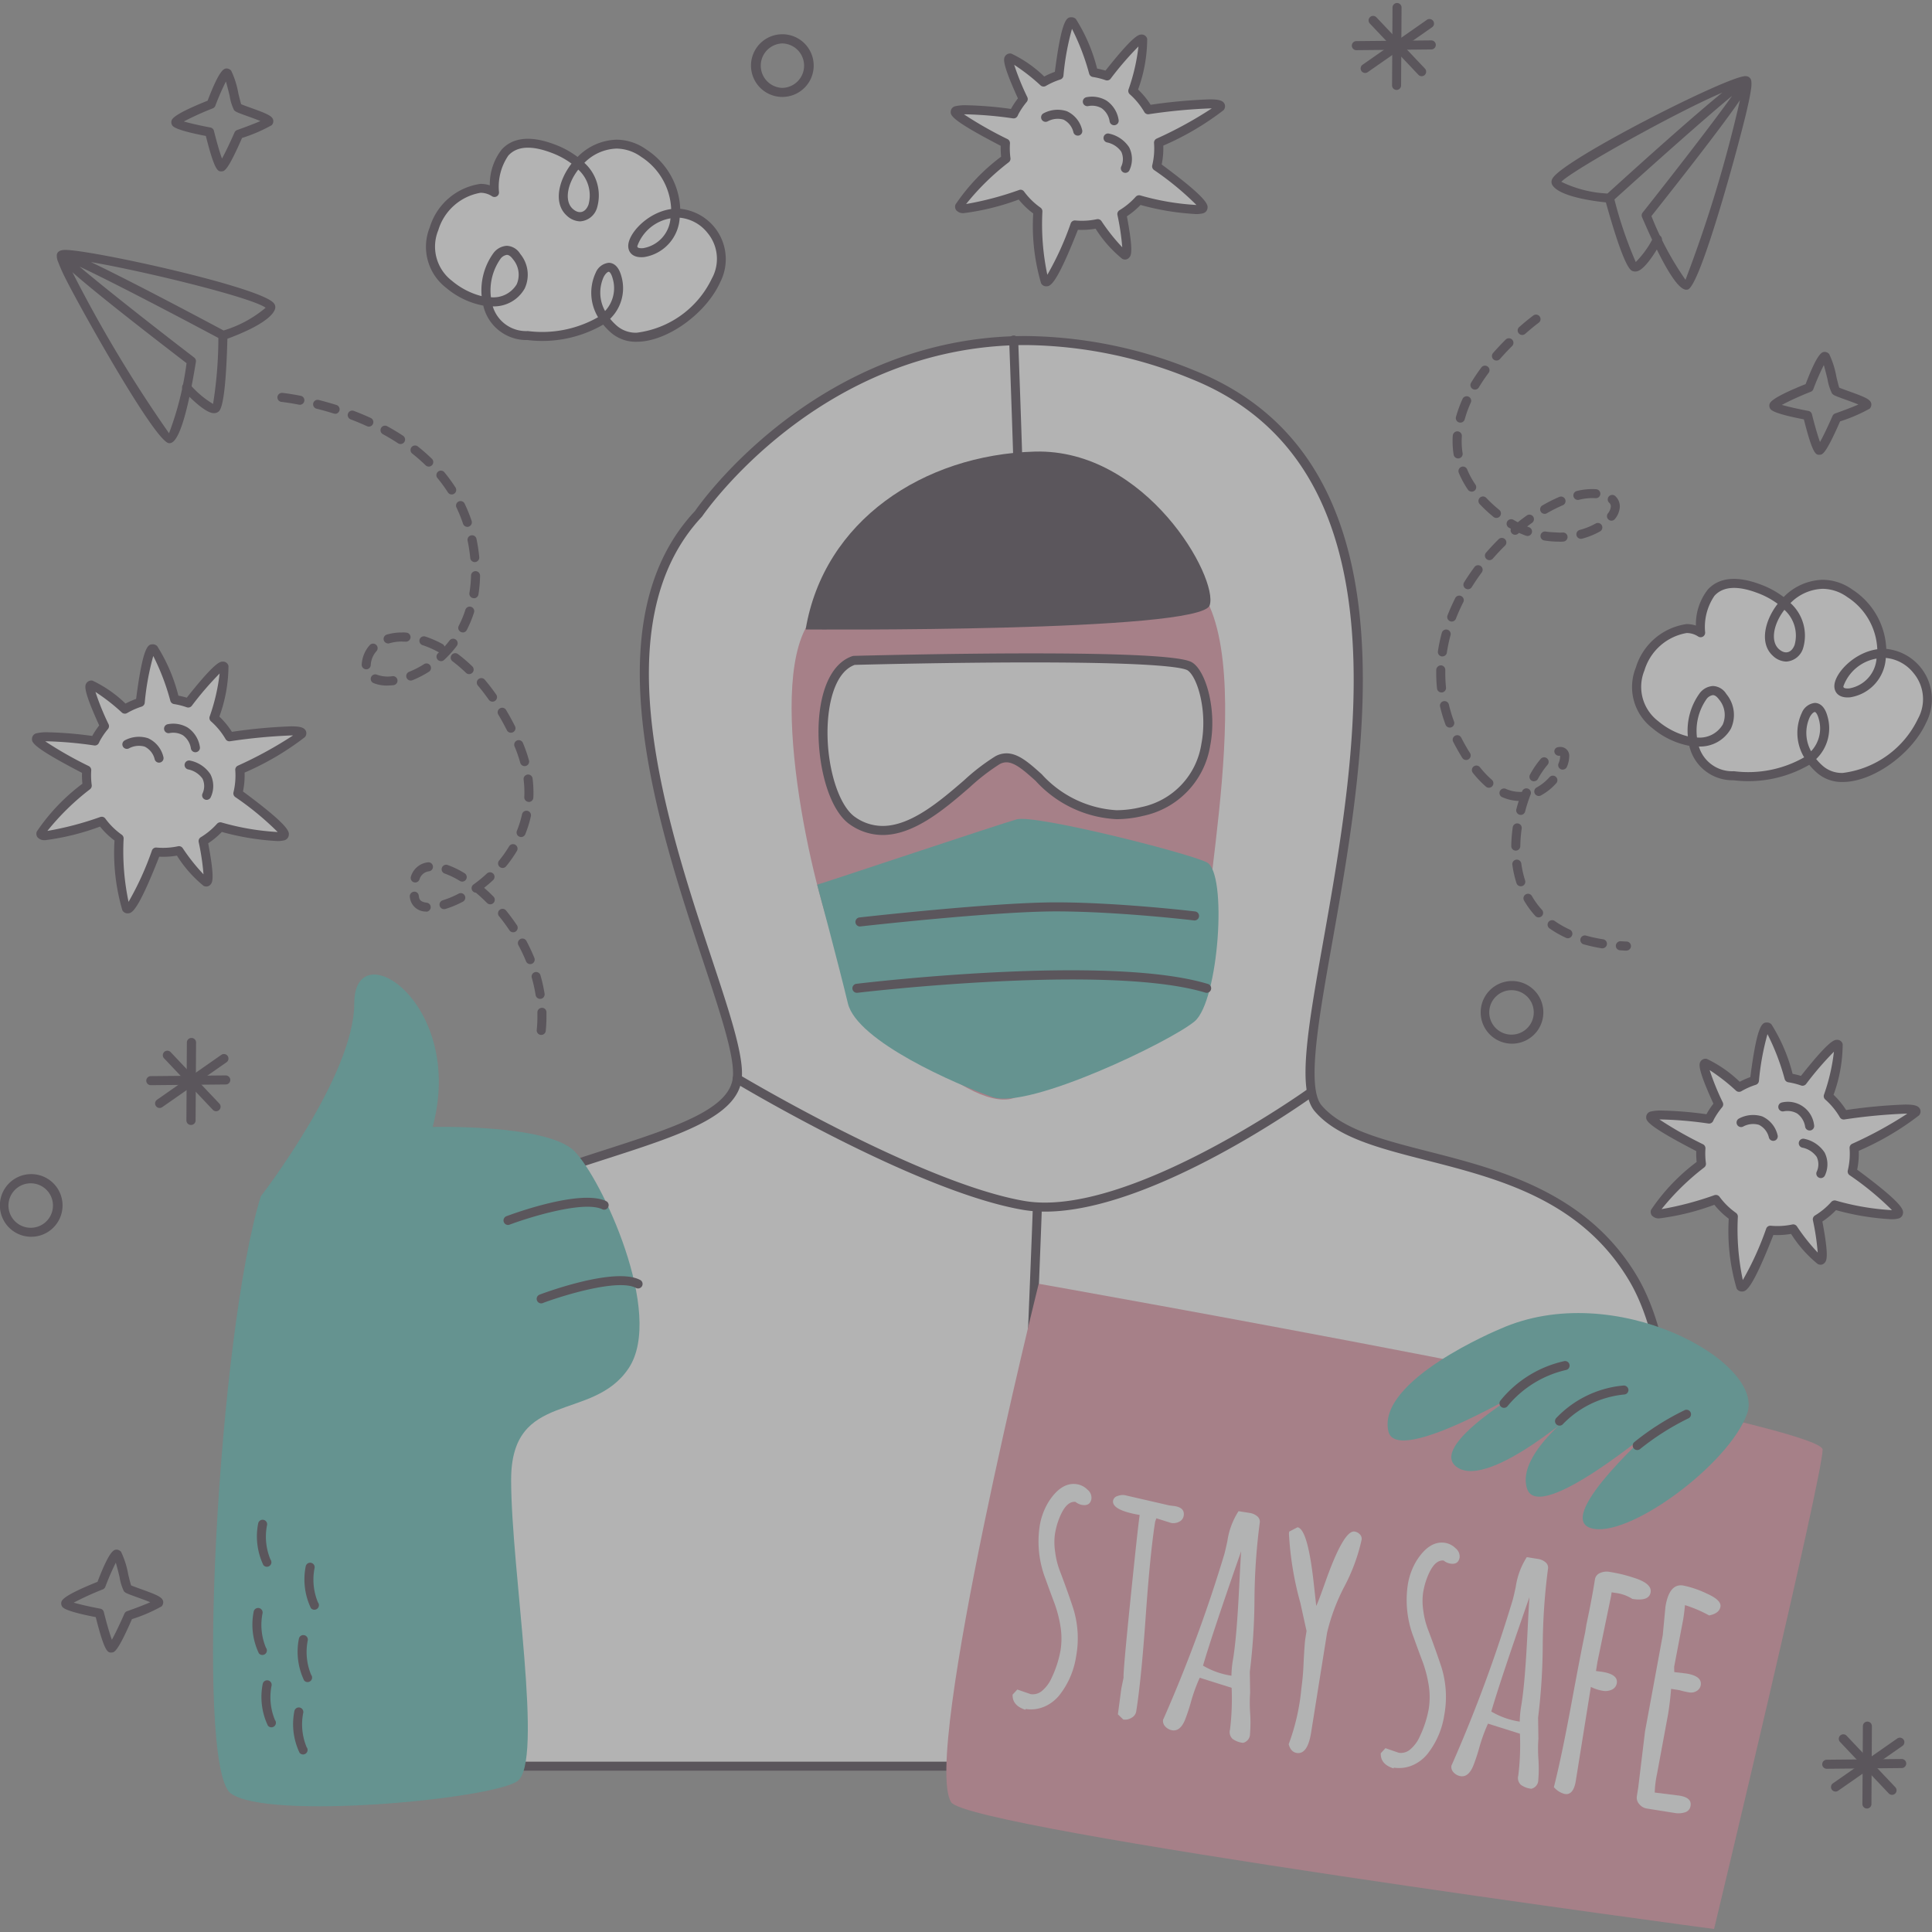 <svg xmlns="http://www.w3.org/2000/svg" xmlns:xlink="http://www.w3.org/1999/xlink" width="120" height="120" viewBox="0 0 120 120"><rect x="0" y="0" width="120" height="120" fill="#808080" stroke="none"/><defs><clipPath id="clip-path"><rect id="Rectangle_1348" width="120" height="120" fill="#fff" stroke="#707070" stroke-width="1" data-name="Rectangle 1348" transform="translate(98 586)"/></clipPath></defs><g id="Mask_Group_163" clip-path="url(#clip-path)" data-name="Mask Group 163" opacity=".4" transform="translate(-98 -586)"><g id="coronavirus_2_" data-name="coronavirus (2)" transform="translate(98 586.187)"><g id="Group_2247" data-name="Group 2247" transform="translate(1.986 39.832)"><g id="Group_2243" data-name="Group 2243"><g id="Group_2241" data-name="Group 2241" transform="translate(0.284 0.28)"><path id="Path_5587" fill="#fff" d="M8.493,31.427a4.766,4.766,0,0,0,1.415-.083,8.247,8.247,0,0,0,1.657,1.934c.308.148.08-1.321-.154-2.53a4.723,4.723,0,0,0,1.07-.888,12.29,12.29,0,0,0,3.894.565c.481-.143-1.436-1.637-2.8-2.644a4.749,4.749,0,0,0,.118-1.465,17.959,17.959,0,0,0,3.816-2.2c.344-.416-2.282-.14-4.458.15a4.738,4.738,0,0,0-.962-1.17,9.641,9.641,0,0,0,.622-3.156c-.1-.39-1.434,1.23-2.219,2.228a4.741,4.741,0,0,0-.841-.207,10.945,10.945,0,0,0-1.289-3.12c-.33-.317-.653,1.657-.859,3.286a4.793,4.793,0,0,0-.955.423,8.253,8.253,0,0,0-2.068-1.492c-.347-.074.277,1.409.8,2.548a4.792,4.792,0,0,0-.541.8c-.022.04-.038.082-.059.123a14.577,14.577,0,0,0-3.546-.2c-.456.131,1.285,1.114,3.044,2.02a4.754,4.754,0,0,0,.032.967,12.61,12.61,0,0,0-2.868,2.94c-.164.472,2.151-.207,3.766-.731a4.734,4.734,0,0,0,1.084,1.058A12.911,12.911,0,0,0,6.63,34.9C6.9,35.336,7.875,33.012,8.493,31.427Z" data-name="Path 5587" transform="translate(-1.059 -18.806)"/></g><g id="Group_2242" data-name="Group 2242"><path id="Path_5588" fill="#241726" d="M6.865,35.385a.36.36,0,0,1-.323-.188,12.644,12.644,0,0,1-.489-4.334,5.009,5.009,0,0,1-.9-.866,15.212,15.212,0,0,1-3.405.843.563.563,0,0,1-.481-.185.372.372,0,0,1-.043-.346,12.243,12.243,0,0,1,2.835-2.974,5.071,5.071,0,0,1-.024-.675C.88,25.024.907,24.752.931,24.511a.358.358,0,0,1,.275-.309,2.756,2.756,0,0,1,.7-.063,23.3,23.3,0,0,1,2.764.229,5.1,5.1,0,0,1,.433-.655c-1.029-2.256-.891-2.472-.79-2.631a.37.37,0,0,1,.375-.15,7.642,7.642,0,0,1,2.048,1.424,5.072,5.072,0,0,1,.66-.29c.438-3.39.759-3.39,1.043-3.39a.378.378,0,0,1,.266.112,10.6,10.6,0,0,1,1.316,3.075,5.112,5.112,0,0,1,.52.127c1.776-2.241,2.071-2.241,2.25-2.241a.347.347,0,0,1,.341.27,9.271,9.271,0,0,1-.566,3.145,5.046,5.046,0,0,1,.779.948,32.764,32.764,0,0,1,3.664-.341c.5,0,.818.046.928.281a.362.362,0,0,1-.063.391,17.4,17.4,0,0,1-3.741,2.2,5,5,0,0,1-.1,1.173c2.94,2.175,2.881,2.513,2.842,2.738a.372.372,0,0,1-.27.293,1.659,1.659,0,0,1-.452.047,16,16,0,0,1-3.434-.565,4.992,4.992,0,0,1-.847.705c.421,2.229.258,2.426.149,2.558a.346.346,0,0,1-.267.128.49.49,0,0,1-.162-.038A7.676,7.676,0,0,1,9.931,31.8a5.012,5.012,0,0,1-1.1.067C7.453,35.373,7.112,35.385,6.865,35.385Zm-1.607-6a.279.279,0,0,1,.225.114A4.444,4.444,0,0,0,6.5,30.5a.283.283,0,0,1,.119.251,15.2,15.2,0,0,0,.307,3.92,18.74,18.74,0,0,0,1.453-3.193A.274.274,0,0,1,8.67,31.3,4.469,4.469,0,0,0,10,31.219a.28.28,0,0,1,.291.119,12.1,12.1,0,0,0,1.29,1.624,15.305,15.305,0,0,0-.3-2.01.281.281,0,0,1,.13-.293,4.458,4.458,0,0,0,1.007-.835.283.283,0,0,1,.288-.082,15.731,15.731,0,0,0,3.443.59h.037a18.355,18.355,0,0,0-2.636-2.172.28.28,0,0,1-.107-.292,4.446,4.446,0,0,0,.111-1.378.28.28,0,0,1,.162-.277,25.027,25.027,0,0,0,3.424-1.876l-.138,0a34.223,34.223,0,0,0-3.772.36.277.277,0,0,1-.28-.137,4.432,4.432,0,0,0-.905-1.1.28.28,0,0,1-.077-.311,12.053,12.053,0,0,0,.614-2.66,19.68,19.68,0,0,0-1.728,2.006.282.282,0,0,1-.313.092,4.433,4.433,0,0,0-.791-.2.281.281,0,0,1-.228-.2A14.46,14.46,0,0,0,8.461,19.4a16.194,16.194,0,0,0-.531,2.913.281.281,0,0,1-.194.233,4.5,4.5,0,0,0-.9.4.279.279,0,0,1-.33-.037,12.2,12.2,0,0,0-1.637-1.276,15.864,15.864,0,0,0,.816,2.007.28.28,0,0,1-.04.3,4.546,4.546,0,0,0-.51.75l-.054.115a.277.277,0,0,1-.29.153A23.861,23.861,0,0,0,1.905,24.7l-.157,0a24.041,24.041,0,0,0,2.708,1.539.281.281,0,0,1,.152.269,4.46,4.46,0,0,0,.03.909.281.281,0,0,1-.109.262,15.427,15.427,0,0,0-2.645,2.587A19.643,19.643,0,0,0,5.171,29.4.277.277,0,0,1,5.258,29.388Z" data-name="Path 5588" transform="translate(-0.927 -18.675)"/></g></g><g id="Group_2244" data-name="Group 2244" transform="translate(8.202 4.931)"><path id="Path_5589" fill="#241726" d="M6.7,22.75a.281.281,0,0,1-.274-.222,1.237,1.237,0,0,0-.5-.834,1.211,1.211,0,0,0-.822-.135.281.281,0,0,1-.131-.547,1.77,1.77,0,0,1,1.252.206,1.772,1.772,0,0,1,.755,1.191.281.281,0,0,1-.216.334A.256.256,0,0,1,6.7,22.75Z" data-name="Path 5589" transform="translate(-4.755 -20.977)"/></g><g id="Group_2245" data-name="Group 2245" transform="translate(5.621 5.734)"><path id="Path_5590" fill="#241726" d="M5.821,22.968a.281.281,0,0,1-.267-.195,1.175,1.175,0,0,0-.623-.8,1.3,1.3,0,0,0-.964.1.281.281,0,1,1-.273-.491,1.858,1.858,0,0,1,1.443-.132A1.7,1.7,0,0,1,6.088,22.6a.28.28,0,0,1-.267.367Z" data-name="Path 5590" transform="translate(-3.55 -21.351)"/></g><g id="Group_2246" data-name="Group 2246" transform="translate(9.493 7.218)"><path id="Path_5591" fill="#241726" d="M6.713,24.488a.281.281,0,0,1-.263-.38,1.086,1.086,0,0,0,.007-.935,1.442,1.442,0,0,0-.873-.572.281.281,0,1,1,.107-.551,1.982,1.982,0,0,1,1.257.85,1.616,1.616,0,0,1,.027,1.407A.282.282,0,0,1,6.713,24.488Z" data-name="Path 5591" transform="translate(-5.357 -22.044)"/></g></g><g id="Group_2254" data-name="Group 2254" transform="translate(59.049 0.886)"><g id="Group_2250" data-name="Group 2250"><g id="Group_2248" data-name="Group 2248" transform="translate(0.284 0.28)"><path id="Path_5592" fill="#fff" d="M35.123,13.252a4.766,4.766,0,0,0,1.415-.083A8.247,8.247,0,0,0,38.194,15.1c.308.148.08-1.321-.154-2.53a4.723,4.723,0,0,0,1.07-.888A12.29,12.29,0,0,0,43,12.251c.481-.143-1.436-1.637-2.8-2.644a4.749,4.749,0,0,0,.118-1.465,17.96,17.96,0,0,0,3.816-2.2c.344-.416-2.282-.14-4.458.15a4.738,4.738,0,0,0-.962-1.17,9.641,9.641,0,0,0,.622-3.156c-.1-.39-1.434,1.23-2.219,2.228a4.741,4.741,0,0,0-.841-.207A10.938,10.938,0,0,0,34.988.665c-.33-.317-.653,1.657-.859,3.286a4.793,4.793,0,0,0-.955.423,8.252,8.252,0,0,0-2.068-1.492c-.347-.074.277,1.409.8,2.548a4.792,4.792,0,0,0-.541.8c-.022.04-.038.082-.059.123a14.578,14.578,0,0,0-3.546-.2c-.456.131,1.285,1.114,3.044,2.02a4.754,4.754,0,0,0,.032.967,12.61,12.61,0,0,0-2.868,2.94c-.164.472,2.151-.207,3.766-.731A4.734,4.734,0,0,0,32.82,12.4a12.911,12.911,0,0,0,.439,4.324C33.526,17.162,34.5,14.837,35.123,13.252Z" data-name="Path 5592" transform="translate(-27.689 -0.631)"/></g><g id="Group_2249" data-name="Group 2249"><path id="Path_5593" fill="#241726" d="M33.495,17.21a.349.349,0,0,1-.324-.187,12.644,12.644,0,0,1-.489-4.335,5.01,5.01,0,0,1-.9-.866,15.211,15.211,0,0,1-3.405.843.563.563,0,0,1-.481-.185.372.372,0,0,1-.043-.346,12.259,12.259,0,0,1,2.835-2.974,5.17,5.17,0,0,1-.024-.675C27.51,6.849,27.537,6.577,27.56,6.336a.358.358,0,0,1,.275-.309,2.756,2.756,0,0,1,.7-.062,23.214,23.214,0,0,1,2.764.229,5.129,5.129,0,0,1,.434-.656c-1.029-2.256-.891-2.472-.79-2.631a.372.372,0,0,1,.375-.151,7.64,7.64,0,0,1,2.048,1.424,5.127,5.127,0,0,1,.66-.29C34.463.5,34.784.5,35.068.5a.378.378,0,0,1,.266.112,10.6,10.6,0,0,1,1.316,3.075,5.112,5.112,0,0,1,.52.127c1.776-2.241,2.071-2.241,2.25-2.241a.346.346,0,0,1,.341.27,9.247,9.247,0,0,1-.566,3.145,5.009,5.009,0,0,1,.779.948A32.723,32.723,0,0,1,43.637,5.6c.5,0,.818.046.928.281a.362.362,0,0,1-.063.391,17.382,17.382,0,0,1-3.741,2.2,5,5,0,0,1-.1,1.173c2.94,2.175,2.881,2.513,2.842,2.738a.372.372,0,0,1-.27.293,1.659,1.659,0,0,1-.452.047,16.015,16.015,0,0,1-3.434-.565,5.018,5.018,0,0,1-.847.705c.421,2.229.258,2.426.149,2.558a.346.346,0,0,1-.267.128.5.5,0,0,1-.162-.038,7.676,7.676,0,0,1-1.663-1.878,5.083,5.083,0,0,1-1.1.068C34.085,17.193,33.729,17.21,33.495,17.21Zm-1.607-6a.279.279,0,0,1,.225.114,4.46,4.46,0,0,0,1.02,1,.282.282,0,0,1,.119.251,15.2,15.2,0,0,0,.307,3.92A18.65,18.65,0,0,0,35.012,13.3a.277.277,0,0,1,.288-.178,4.437,4.437,0,0,0,1.331-.078.28.28,0,0,1,.291.119,12.142,12.142,0,0,0,1.29,1.624,15.133,15.133,0,0,0-.3-2.01.281.281,0,0,1,.13-.293,4.466,4.466,0,0,0,1.007-.835.284.284,0,0,1,.288-.082,15.75,15.75,0,0,0,3.443.59h.038a18.386,18.386,0,0,0-2.636-2.172.28.28,0,0,1-.107-.292,4.446,4.446,0,0,0,.111-1.378.28.28,0,0,1,.162-.277,24.973,24.973,0,0,0,3.424-1.876l-.138,0a34.138,34.138,0,0,0-3.772.36.275.275,0,0,1-.28-.137,4.462,4.462,0,0,0-.9-1.1.28.28,0,0,1-.077-.311,12.037,12.037,0,0,0,.613-2.66A19.738,19.738,0,0,0,37.49,4.317a.28.28,0,0,1-.313.092,4.458,4.458,0,0,0-.791-.2.281.281,0,0,1-.228-.2,14.46,14.46,0,0,0-1.068-2.788,16.2,16.2,0,0,0-.531,2.913.281.281,0,0,1-.194.233,4.519,4.519,0,0,0-.9.4.281.281,0,0,1-.33-.037A12.142,12.142,0,0,0,31.5,3.455a15.894,15.894,0,0,0,.816,2.007.28.28,0,0,1-.04.3,4.547,4.547,0,0,0-.51.75l-.055.117a.276.276,0,0,1-.289.151,23.843,23.843,0,0,0-2.887-.251l-.156,0a24.022,24.022,0,0,0,2.707,1.539.281.281,0,0,1,.152.269,4.529,4.529,0,0,0,.03.91.279.279,0,0,1-.109.262A15.489,15.489,0,0,0,28.514,12.1a19.6,19.6,0,0,0,3.288-.87A.268.268,0,0,1,31.888,11.213Z" data-name="Path 5593" transform="translate(-27.556 -0.501)"/></g></g><g id="Group_2251" data-name="Group 2251" transform="translate(8.202 4.932)"><path id="Path_5594" fill="#241726" d="M33.331,4.575a.281.281,0,0,1-.274-.222,1.236,1.236,0,0,0-.5-.834,1.207,1.207,0,0,0-.821-.135.281.281,0,0,1-.132-.547,1.771,1.771,0,0,1,1.252.206,1.772,1.772,0,0,1,.755,1.191.281.281,0,0,1-.216.334A.254.254,0,0,1,33.331,4.575Z" data-name="Path 5594" transform="translate(-31.384 -2.802)"/></g><g id="Group_2252" data-name="Group 2252" transform="translate(5.621 5.734)"><path id="Path_5595" fill="#241726" d="M32.451,4.793a.281.281,0,0,1-.267-.195,1.176,1.176,0,0,0-.622-.8,1.308,1.308,0,0,0-.964.1.281.281,0,1,1-.273-.491,1.855,1.855,0,0,1,1.444-.132,1.7,1.7,0,0,1,.95,1.152.281.281,0,0,1-.181.354A.3.3,0,0,1,32.451,4.793Z" data-name="Path 5595" transform="translate(-30.179 -3.176)"/></g><g id="Group_2253" data-name="Group 2253" transform="translate(9.494 7.219)"><path id="Path_5596" fill="#241726" d="M33.343,6.314a.281.281,0,0,1-.263-.38A1.089,1.089,0,0,0,33.088,5a1.431,1.431,0,0,0-.876-.575.281.281,0,0,1-.221-.33.277.277,0,0,1,.328-.221,1.983,1.983,0,0,1,1.257.85,1.618,1.618,0,0,1,.028,1.407A.281.281,0,0,1,33.343,6.314Z" data-name="Path 5596" transform="translate(-31.987 -3.869)"/></g></g><g id="Group_2261" data-name="Group 2261" transform="translate(102.247 63.323)"><g id="Group_2257" data-name="Group 2257"><g id="Group_2255" data-name="Group 2255" transform="translate(0.284 0.28)"><path id="Path_5597" fill="#fff" d="M55.282,42.389a4.766,4.766,0,0,0,1.415-.083,8.246,8.246,0,0,0,1.657,1.934c.308.148.08-1.321-.154-2.53a4.723,4.723,0,0,0,1.07-.888,12.29,12.29,0,0,0,3.894.565c.481-.143-1.436-1.637-2.8-2.644a4.749,4.749,0,0,0,.118-1.465,17.959,17.959,0,0,0,3.816-2.2c.344-.416-2.282-.14-4.458.15a4.734,4.734,0,0,0-.962-1.17A9.641,9.641,0,0,0,59.5,30.9c-.1-.39-1.434,1.23-2.219,2.228a4.74,4.74,0,0,0-.841-.207,10.945,10.945,0,0,0-1.289-3.12c-.33-.317-.653,1.657-.859,3.286a4.792,4.792,0,0,0-.955.423,8.253,8.253,0,0,0-2.068-1.492c-.347-.074.277,1.409.8,2.548a4.791,4.791,0,0,0-.541.8c-.022.04-.038.082-.059.123a14.578,14.578,0,0,0-3.546-.2c-.456.131,1.285,1.114,3.044,2.02a4.754,4.754,0,0,0,.032.967,12.61,12.61,0,0,0-2.868,2.94c-.164.472,2.151-.207,3.766-.731a4.734,4.734,0,0,0,1.084,1.058,12.911,12.911,0,0,0,.439,4.324C53.685,46.3,54.663,43.974,55.282,42.389Z" data-name="Path 5597" transform="translate(-47.847 -29.769)"/></g><g id="Group_2256" data-name="Group 2256"><path id="Path_5598" fill="#241726" d="M53.654,46.347h0a.373.373,0,0,1-.32-.187,12.653,12.653,0,0,1-.49-4.335,5.022,5.022,0,0,1-.895-.866,15.211,15.211,0,0,1-3.405.843.563.563,0,0,1-.481-.185.372.372,0,0,1-.043-.346A12.233,12.233,0,0,1,50.85,38.3a5.077,5.077,0,0,1-.024-.675c-3.157-1.635-3.131-1.907-3.107-2.148a.358.358,0,0,1,.275-.309,2.756,2.756,0,0,1,.7-.062,23.234,23.234,0,0,1,2.764.229,5.122,5.122,0,0,1,.433-.656C50.861,32.419,51,32.2,51.1,32.045a.37.37,0,0,1,.375-.15,7.641,7.641,0,0,1,2.049,1.424,5.094,5.094,0,0,1,.66-.29c.437-3.391.759-3.391,1.043-3.391a.378.378,0,0,1,.266.112,10.592,10.592,0,0,1,1.316,3.076,5.017,5.017,0,0,1,.52.127c1.776-2.241,2.071-2.241,2.249-2.241a.347.347,0,0,1,.342.27,9.269,9.269,0,0,1-.566,3.145,5.054,5.054,0,0,1,.779.948,32.726,32.726,0,0,1,3.664-.341c.5,0,.817.046.928.281a.363.363,0,0,1-.063.391,17.388,17.388,0,0,1-3.742,2.2,5,5,0,0,1-.1,1.173c2.94,2.174,2.881,2.512,2.842,2.737a.372.372,0,0,1-.27.293,1.658,1.658,0,0,1-.452.048,16.014,16.014,0,0,1-3.434-.565,4.991,4.991,0,0,1-.847.705c.421,2.229.258,2.426.149,2.558a.346.346,0,0,1-.267.128.5.5,0,0,1-.162-.038,7.686,7.686,0,0,1-1.663-1.877,5.04,5.04,0,0,1-1.1.067C54.243,46.33,53.9,46.347,53.654,46.347Zm-1.608-6a.279.279,0,0,1,.225.114,4.457,4.457,0,0,0,1.019,1,.282.282,0,0,1,.119.251,15.216,15.216,0,0,0,.308,3.92,18.742,18.742,0,0,0,1.453-3.193.273.273,0,0,1,.288-.178,4.476,4.476,0,0,0,1.331-.078.28.28,0,0,1,.291.119,12.154,12.154,0,0,0,1.29,1.624,15.133,15.133,0,0,0-.3-2.01.281.281,0,0,1,.13-.293,4.458,4.458,0,0,0,1.007-.835A.284.284,0,0,1,59.5,40.7a15.75,15.75,0,0,0,3.443.59h.038a18.345,18.345,0,0,0-2.636-2.172.28.28,0,0,1-.107-.292,4.447,4.447,0,0,0,.111-1.379.28.28,0,0,1,.162-.277A24.972,24.972,0,0,0,63.934,35.3l-.138,0a34.188,34.188,0,0,0-3.772.36.277.277,0,0,1-.28-.137,4.441,4.441,0,0,0-.905-1.1.28.28,0,0,1-.077-.311,12.06,12.06,0,0,0,.614-2.66,19.691,19.691,0,0,0-1.728,2.006.281.281,0,0,1-.312.092,4.5,4.5,0,0,0-.791-.2.281.281,0,0,1-.228-.2,14.423,14.423,0,0,0-1.068-2.789,16.1,16.1,0,0,0-.531,2.913.281.281,0,0,1-.194.233,4.528,4.528,0,0,0-.9.4.281.281,0,0,1-.33-.037,12.181,12.181,0,0,0-1.637-1.276,15.959,15.959,0,0,0,.816,2.007.28.28,0,0,1-.04.3,4.567,4.567,0,0,0-.51.75L51.9,35.7l-.027.059a.278.278,0,0,1-.291.153,23.845,23.845,0,0,0-2.887-.251l-.157,0A24.113,24.113,0,0,0,51.244,37.2a.281.281,0,0,1,.152.269,4.463,4.463,0,0,0,.03.91.281.281,0,0,1-.109.263,15.435,15.435,0,0,0-2.645,2.587,19.6,19.6,0,0,0,3.288-.87A.287.287,0,0,1,52.046,40.35Z" data-name="Path 5598" transform="translate(-47.715 -29.638)"/></g></g><g id="Group_2258" data-name="Group 2258" transform="translate(8.202 4.932)"><path id="Path_5599" fill="#241726" d="M53.49,33.713a.281.281,0,0,1-.274-.222,1.237,1.237,0,0,0-.5-.834,1.211,1.211,0,0,0-.822-.135.281.281,0,0,1-.131-.547,1.639,1.639,0,0,1,2.007,1.4.281.281,0,0,1-.216.334A.257.257,0,0,1,53.49,33.713Z" data-name="Path 5599" transform="translate(-51.543 -31.939)"/></g><g id="Group_2259" data-name="Group 2259" transform="translate(5.621 5.733)"><path id="Path_5600" fill="#241726" d="M52.609,33.93a.281.281,0,0,1-.267-.195,1.177,1.177,0,0,0-.623-.8,1.3,1.3,0,0,0-.964.1.281.281,0,1,1-.273-.491,1.859,1.859,0,0,1,1.443-.132,1.7,1.7,0,0,1,.951,1.152.281.281,0,0,1-.181.354A.277.277,0,0,1,52.609,33.93Z" data-name="Path 5600" transform="translate(-50.338 -32.313)"/></g><g id="Group_2260" data-name="Group 2260" transform="translate(9.493 7.218)"><path id="Path_5601" fill="#241726" d="M53.5,35.451a.281.281,0,0,1-.263-.38,1.086,1.086,0,0,0,.007-.935,1.442,1.442,0,0,0-.873-.572.281.281,0,1,1,.107-.551,1.983,1.983,0,0,1,1.257.85,1.616,1.616,0,0,1,.027,1.407A.282.282,0,0,1,53.5,35.451Z" data-name="Path 5601" transform="translate(-52.145 -33.006)"/></g></g><g id="Group_2262" data-name="Group 2262" transform="translate(0 72.746)"><path id="Path_5602" fill="#241726" d="M1.943,37.92H1.935a1.946,1.946,0,1,1,.008,0ZM1.949,34.6a1.381,1.381,0,1,0-.012,2.761h.006A1.381,1.381,0,0,0,1.949,34.6Z" data-name="Path 5602" transform="translate(0 -34.035)"/></g><g id="Group_2263" data-name="Group 2263" transform="translate(91.976 60.753)"><path id="Path_5603" fill="#241726" d="M44.864,32.323h-.008a1.946,1.946,0,1,1,.008,0ZM44.87,29a1.381,1.381,0,1,0-.012,2.761h.006A1.381,1.381,0,0,0,44.87,29Z" data-name="Path 5603" transform="translate(-42.922 -28.438)"/></g><g id="Group_2264" data-name="Group 2264" transform="translate(46.655 1.949)"><path id="Path_5604" fill="#241726" d="M23.715,4.882h-.008a1.947,1.947,0,1,1,.008,0Zm.006-3.323a1.381,1.381,0,0,0-.012,2.761h.006a1.381,1.381,0,0,0,.006-2.761Z" data-name="Path 5604" transform="translate(-21.773 -0.997)"/></g><g id="Group_2267" data-name="Group 2267" transform="translate(101.379 35.769)"><g id="Group_2265" data-name="Group 2265" transform="translate(0.283 0.28)"><path id="Path_5605" fill="#fff" d="M51.4,19.972S51,15.724,55.017,17.234s2.561,5.335,1.056,3.956,1.562-5.77,4.607-3.661,2.213,5.967-.007,6.176,1.495-4.473,4.174-1.408-3.585,8.265-6,6.189-.359-5.22.169-3.242-1.147,3.841-5.55,3.611-2.162-6.939-.69-4.912-1.163,4.165-4.191,1.732S49.27,18.56,51.4,19.972Z" data-name="Path 5605" transform="translate(-47.442 -16.91)"/></g><g id="Group_2266" data-name="Group 2266"><path id="Path_5606" fill="#241726" d="M60.391,29.393a2.344,2.344,0,0,1-1.576-.544,3.975,3.975,0,0,1-.508-.522,7.552,7.552,0,0,1-4.705.959,2.755,2.755,0,0,1-2.747-2.138,5.027,5.027,0,0,1-2.295-1.1,3.219,3.219,0,0,1-1.024-3.762,3.857,3.857,0,0,1,3.15-2.7,1.863,1.863,0,0,1,.58.09A3.521,3.521,0,0,1,52,17.449c.69-.761,1.8-.878,3.267-.329a5.556,5.556,0,0,1,1.45.787,3.515,3.515,0,0,1,2.424-1.073,3.217,3.217,0,0,1,1.85.613,4.607,4.607,0,0,1,2.1,3.68A3.143,3.143,0,0,1,65.572,25.7C64.678,27.665,62.257,29.393,60.391,29.393Zm-1.653-1.426a3.444,3.444,0,0,0,.443.455,1.8,1.8,0,0,0,1.21.409,6,6,0,0,0,4.67-3.368,2.519,2.519,0,0,0-.275-2.832,2.493,2.493,0,0,0-1.725-.943,2.62,2.62,0,0,1-2.211,2.446c-.058.005-.113.008-.164.008h0c-.593,0-.813-.352-.82-.682-.018-.783,1.2-2.107,2.667-2.311a4.049,4.049,0,0,0-1.862-3.24,2.663,2.663,0,0,0-1.53-.514,2.94,2.94,0,0,0-2,.885,2.73,2.73,0,0,1,.787,2.793,1.171,1.171,0,0,1-1.051.842h0a1.255,1.255,0,0,1-.839-.368c-.831-.761-.5-2.179.307-3.219a5.018,5.018,0,0,0-1.272-.681c-1.228-.461-2.118-.406-2.652.179a3.44,3.44,0,0,0-.581,2.269.281.281,0,0,1-.435.261,1.278,1.278,0,0,0-.716-.214,3.327,3.327,0,0,0-2.62,2.327,2.672,2.672,0,0,0,.847,3.138,4.63,4.63,0,0,0,1.85.952,3.951,3.951,0,0,1,.724-2.663,1.118,1.118,0,0,1,.84-.464,1.022,1.022,0,0,1,.829.5,2.027,2.027,0,0,1,.28,2.152A2.191,2.191,0,0,1,51.45,27.19a2.165,2.165,0,0,0,2.182,1.534,7.011,7.011,0,0,0,4.358-.862,2.944,2.944,0,0,1-.146-2.76.988.988,0,0,1,.809-.619c.211,0,.592.109.787.836A2.655,2.655,0,0,1,58.738,27.967Zm-.087-2.92c-.055,0-.189.087-.313.32a2.349,2.349,0,0,0,.084,2.118,2.077,2.077,0,0,0,.472-2.018C58.814,25.16,58.7,25.047,58.652,25.047Zm-7.319,1.582a1.665,1.665,0,0,0,1.6-.8,1.489,1.489,0,0,0-.234-1.566c-.088-.121-.224-.265-.374-.265a.6.6,0,0,0-.408.262A3.428,3.428,0,0,0,51.333,26.629Zm11.155-4.9a2.664,2.664,0,0,0-2.06,1.723c0,.049,0,.132.259.132h0c.035,0,.072,0,.112-.005A2.045,2.045,0,0,0,62.487,21.725ZM56.763,18.7c-.7.907-.866,1.959-.349,2.432.4.364.8.239.985-.257A2.157,2.157,0,0,0,56.763,18.7Z" data-name="Path 5606" transform="translate(-47.31 -16.779)"/></g></g><g id="Group_2270" data-name="Group 2270" transform="translate(26.469 8.427)"><g id="Group_2268" data-name="Group 2268" transform="translate(0.284 0.279)"><path id="Path_5607" fill="#fff" d="M16.447,7.212s-.409-4.247,3.612-2.737,2.561,5.335,1.056,3.956,1.562-5.77,4.607-3.661,2.212,5.967-.007,6.176,1.495-4.473,4.174-1.408-3.585,8.265-6,6.189-.359-5.22.169-3.242-1.147,3.841-5.55,3.611-2.162-6.939-.69-4.912-1.163,4.165-4.191,1.732S14.312,5.8,16.447,7.212Z" data-name="Path 5607" transform="translate(-12.485 -4.15)"/></g><g id="Group_2269" data-name="Group 2269"><path id="Path_5608" fill="#241726" d="M25.433,16.633a2.344,2.344,0,0,1-1.576-.544,4.017,4.017,0,0,1-.508-.521,7.553,7.553,0,0,1-4.7.959A2.755,2.755,0,0,1,15.9,14.388a5.025,5.025,0,0,1-2.3-1.1,3.218,3.218,0,0,1-1.024-3.761,3.857,3.857,0,0,1,3.15-2.7,1.863,1.863,0,0,1,.58.09,3.517,3.517,0,0,1,.736-2.22c.689-.76,1.8-.879,3.266-.329a5.556,5.556,0,0,1,1.45.787,3.515,3.515,0,0,1,2.424-1.073,3.218,3.218,0,0,1,1.851.613,4.609,4.609,0,0,1,2.1,3.68,3.143,3.143,0,0,1,2.479,4.568C29.721,14.905,27.3,16.633,25.433,16.633ZM23.78,15.207a3.487,3.487,0,0,0,.443.455,1.8,1.8,0,0,0,1.21.409A6,6,0,0,0,30.1,12.7a2.519,2.519,0,0,0-.275-2.832A2.493,2.493,0,0,0,28.1,8.928a2.621,2.621,0,0,1-2.211,2.446c-.727.071-.977-.315-.985-.673-.018-.783,1.2-2.106,2.667-2.312a4.051,4.051,0,0,0-1.862-3.24,2.664,2.664,0,0,0-1.53-.514,2.94,2.94,0,0,0-2,.885,2.73,2.73,0,0,1,.787,2.793,1.171,1.171,0,0,1-1.052.842h0a1.258,1.258,0,0,1-.84-.368c-.83-.761-.5-2.179.308-3.219a5.019,5.019,0,0,0-1.272-.681c-1.23-.462-2.121-.405-2.653.181a3.424,3.424,0,0,0-.581,2.266.281.281,0,0,1-.435.261,1.278,1.278,0,0,0-.716-.214,3.328,3.328,0,0,0-2.62,2.327,2.671,2.671,0,0,0,.847,3.137A4.633,4.633,0,0,0,15.8,13.8a3.953,3.953,0,0,1,.724-2.663,1.118,1.118,0,0,1,.84-.464,1.022,1.022,0,0,1,.829.5,2.027,2.027,0,0,1,.28,2.152,2.19,2.19,0,0,1-1.984,1.11,2.165,2.165,0,0,0,2.182,1.534,7.032,7.032,0,0,0,4.358-.861,2.945,2.945,0,0,1-.147-2.76.99.99,0,0,1,.809-.619c.211,0,.592.109.787.836A2.652,2.652,0,0,1,23.78,15.207Zm-.087-2.921c-.055,0-.189.087-.313.32a2.347,2.347,0,0,0,.085,2.118,2.079,2.079,0,0,0,.472-2.019C23.856,12.4,23.745,12.287,23.694,12.287Zm-7.319,1.582a1.686,1.686,0,0,0,1.6-.8,1.489,1.489,0,0,0-.234-1.566c-.088-.121-.224-.265-.374-.265a.6.6,0,0,0-.408.262A3.424,3.424,0,0,0,16.375,13.869Zm11.154-4.9a2.665,2.665,0,0,0-2.06,1.723c0,.05,0,.132.259.132.035,0,.072,0,.112-.005A2.044,2.044,0,0,0,27.529,8.965ZM21.8,5.94c-.7.907-.866,1.959-.349,2.432.395.363.8.24.985-.257A2.157,2.157,0,0,0,21.8,5.94Z" data-name="Path 5608" transform="translate(-12.352 -4.02)"/></g></g><g id="Group_2271" data-name="Group 2271" transform="translate(10.64 4.067)"><path id="Path_5609" fill="#241726" d="M8.071,8.375c-.209,0-.407,0-.96-2.2-1.868-.359-2.031-.578-2.085-.652a.368.368,0,0,1-.051-.283c.034-.119.112-.4,2.245-1.255.766-2,1.024-2,1.2-2a.385.385,0,0,1,.264.135,5.466,5.466,0,0,1,.448,1.424c.06.241.131.533.173.66.111.05.359.139.565.213,1.1.393,1.378.526,1.429.787a.373.373,0,0,1-.1.305,9.92,9.92,0,0,1-1.84.791c-.9,2.055-1.095,2.065-1.265,2.074Zm-2.333-3.1c.372.108,1.057.263,1.654.375a.281.281,0,0,1,.221.209c.153.618.352,1.323.5,1.721.207-.371.522-1.034.777-1.62a.281.281,0,0,1,.164-.153c.51-.18,1.087-.4,1.444-.557-.251-.106-.595-.229-.817-.309-.626-.224-.743-.273-.824-.38a3.107,3.107,0,0,1-.27-.887c-.059-.24-.15-.608-.23-.882A15.341,15.341,0,0,0,7.7,4.3a.281.281,0,0,1-.159.161A18.173,18.173,0,0,0,5.738,5.278Z" data-name="Path 5609" transform="translate(-4.965 -1.985)"/></g><g id="Group_2272" data-name="Group 2272" transform="translate(109.896 21.671)"><path id="Path_5610" fill="#241726" d="M54.39,16.59c-.209,0-.406,0-.959-2.2-1.868-.359-2.031-.578-2.085-.652a.367.367,0,0,1-.051-.283c.034-.119.111-.4,2.245-1.256.766-2,1.024-2,1.2-2a.385.385,0,0,1,.264.135,5.49,5.49,0,0,1,.449,1.427c.059.24.131.531.172.657.111.05.36.139.566.213,1.1.393,1.378.526,1.429.787a.373.373,0,0,1-.1.305,9.906,9.906,0,0,1-1.84.791c-.9,2.055-1.095,2.065-1.265,2.074Zm-2.332-3.1c.372.108,1.057.264,1.654.375a.281.281,0,0,1,.221.209c.153.618.352,1.323.5,1.722.207-.371.522-1.034.778-1.62a.28.28,0,0,1,.164-.153c.51-.179,1.087-.4,1.444-.556-.251-.106-.595-.229-.817-.309-.626-.224-.743-.273-.824-.38A3.075,3.075,0,0,1,54.9,11.9c-.059-.24-.15-.61-.23-.885a15.362,15.362,0,0,0-.652,1.5.281.281,0,0,1-.159.161A18.108,18.108,0,0,0,52.058,13.493Z" data-name="Path 5610" transform="translate(-51.285 -10.2)"/></g><g id="Group_2273" data-name="Group 2273" transform="translate(3.801 96.065)"><path id="Path_5611" fill="#241726" d="M4.88,51.308c-.209,0-.407,0-.96-2.2-1.867-.359-2.031-.578-2.085-.652a.367.367,0,0,1-.051-.283c.034-.119.111-.4,2.245-1.256.766-2,1.024-2,1.2-2a.385.385,0,0,1,.264.135,5.493,5.493,0,0,1,.449,1.427c.059.24.131.531.172.658.112.05.36.139.566.213,1.1.393,1.378.526,1.429.787a.373.373,0,0,1-.1.305,9.921,9.921,0,0,1-1.84.791c-.9,2.055-1.095,2.065-1.265,2.074Zm-2.333-3.1c.372.108,1.057.264,1.654.375a.281.281,0,0,1,.221.209c.153.618.352,1.323.5,1.722.207-.371.522-1.034.778-1.62a.28.28,0,0,1,.164-.153c.51-.18,1.087-.4,1.443-.557-.25-.106-.594-.229-.816-.309-.626-.225-.745-.273-.825-.381a3.106,3.106,0,0,1-.269-.884c-.059-.24-.15-.61-.23-.885a15.34,15.34,0,0,0-.652,1.5.281.281,0,0,1-.159.161A18.137,18.137,0,0,0,2.547,48.211Z" data-name="Path 5611" transform="translate(-1.774 -44.918)"/></g><g id="Group_2278" data-name="Group 2278" transform="translate(9.086 64.287)"><g id="Group_2274" data-name="Group 2274" transform="translate(2.497)"><path id="Path_5612" fill="#241726" d="M5.686,35.487h0A.281.281,0,0,1,5.4,35.2l.029-4.837a.281.281,0,0,1,.281-.279h0A.281.281,0,0,1,6,30.37l-.029,4.837A.282.282,0,0,1,5.686,35.487Z" data-name="Path 5612" transform="translate(-5.405 -30.088)"/></g><g id="Group_2275" data-name="Group 2275" transform="translate(0.547 0.997)"><path id="Path_5613" fill="#241726" d="M4.776,33.9a.281.281,0,0,1-.161-.511L8.61,30.6a.281.281,0,0,1,.322.461L4.937,33.849A.279.279,0,0,1,4.776,33.9Z" data-name="Path 5613" transform="translate(-4.495 -30.553)"/></g><g id="Group_2276" data-name="Group 2276" transform="translate(1.034 0.794)"><path id="Path_5614" fill="#241726" d="M8.023,34.211a.28.28,0,0,1-.2-.088L4.8,30.932a.281.281,0,1,1,.408-.386l3.02,3.191a.281.281,0,0,1-.2.474Z" data-name="Path 5614" transform="translate(-4.723 -30.458)"/></g><g id="Group_2277" data-name="Group 2277" transform="translate(0 2.323)"><path id="Path_5615" fill="#241726" d="M4.521,31.778a.281.281,0,0,1,0-.562l4.653-.045a.287.287,0,0,1,.284.278.281.281,0,0,1-.278.284l-4.653.045Z" data-name="Path 5615" transform="translate(-4.24 -31.172)"/></g></g><g id="Group_2283" data-name="Group 2283" transform="translate(113.18 106.746)"><g id="Group_2279" data-name="Group 2279" transform="translate(2.496)"><path id="Path_5616" fill="#241726" d="M54.263,55.3h0a.281.281,0,0,1-.279-.283l.029-4.837a.281.281,0,0,1,.281-.279h0a.281.281,0,0,1,.279.283l-.029,4.837A.281.281,0,0,1,54.263,55.3Z" data-name="Path 5616" transform="translate(-53.982 -49.902)"/></g><g id="Group_2280" data-name="Group 2280" transform="translate(0.547 0.997)"><path id="Path_5617" fill="#241726" d="M53.353,53.714a.281.281,0,0,1-.161-.511l3.995-2.785a.281.281,0,1,1,.322.461l-3.995,2.785A.279.279,0,0,1,53.353,53.714Z" data-name="Path 5617" transform="translate(-53.072 -50.367)"/></g><g id="Group_2281" data-name="Group 2281" transform="translate(1.034 0.794)"><path id="Path_5618" fill="#241726" d="M56.6,54.026a.28.28,0,0,1-.2-.088l-3.02-3.191a.281.281,0,1,1,.408-.386l3.02,3.191a.281.281,0,0,1-.2.474Z" data-name="Path 5618" transform="translate(-53.3 -50.272)"/></g><g id="Group_2282" data-name="Group 2282" transform="translate(0 2.323)"><path id="Path_5619" fill="#241726" d="M53.1,51.592a.281.281,0,0,1,0-.562l4.653-.045a.281.281,0,1,1,.005.562l-4.653.045Z" data-name="Path 5619" transform="translate(-52.817 -50.986)"/></g></g><g id="Group_2288" data-name="Group 2288" transform="translate(83.965 0)"><g id="Group_2284" data-name="Group 2284" transform="translate(2.497)"><path id="Path_5620" fill="#241726" d="M40.63,5.486h0a.281.281,0,0,1-.279-.283L40.378.366a.281.281,0,0,1,.281-.279h0A.281.281,0,0,1,40.94.37l-.029,4.837A.282.282,0,0,1,40.63,5.486Z" data-name="Path 5620" transform="translate(-40.349 -0.087)"/></g><g id="Group_2285" data-name="Group 2285" transform="translate(0.547 0.997)"><path id="Path_5621" fill="#241726" d="M39.72,3.9a.281.281,0,0,1-.161-.511L43.554.6a.281.281,0,1,1,.322.461L39.88,3.848A.281.281,0,0,1,39.72,3.9Z" data-name="Path 5621" transform="translate(-39.439 -0.552)"/></g><g id="Group_2286" data-name="Group 2286" transform="translate(1.034 0.793)"><path id="Path_5622" fill="#241726" d="M42.967,4.211a.28.28,0,0,1-.2-.088L39.743.931a.281.281,0,0,1,.408-.386l3.02,3.191a.281.281,0,0,1-.2.474Z" data-name="Path 5622" transform="translate(-39.666 -0.457)"/></g><g id="Group_2287" data-name="Group 2287" transform="translate(0 2.323)"><path id="Path_5623" fill="#241726" d="M39.465,1.777a.281.281,0,0,1,0-.562l4.653-.045h0a.281.281,0,0,1,0,.562l-4.653.045Z" data-name="Path 5623" transform="translate(-39.184 -1.171)"/></g></g><g id="Group_2291" data-name="Group 2291" transform="translate(3.522 15.335)"><g id="Group_2289" data-name="Group 2289"><path id="Path_5624" fill="#241726" d="M8.628,19.249c-.843,0-5.621-8.6-6.383-10.126A10.458,10.458,0,0,1,1.738,8a.926.926,0,0,1-.086-.466c.051-.245.31-.29.52-.29,1.646,0,12.253,2.325,12.97,3.325a.378.378,0,0,1,.061.351c-.3.881-2.657,1.738-3.126,1.9a.28.28,0,0,1-.225-.018c-2.727-1.459-6.819-3.6-8.79-4.521,1.564,1.334,4.877,3.928,7.121,5.648a.28.28,0,0,1,.106.268C9.474,19.239,8.84,19.247,8.628,19.249ZM2.621,8.631a82.656,82.656,0,0,0,6,10,19.281,19.281,0,0,0,1.088-4.353C5.64,11.153,3.619,9.514,2.621,8.631ZM3.771,8c2.419,1.152,6.556,3.349,8.238,4.247a7.284,7.284,0,0,0,2.612-1.412C13.755,10.194,7.085,8.566,3.771,8Z" data-name="Path 5624" transform="translate(-1.644 -7.243)"/></g><g id="Group_2290" data-name="Group 2290" transform="translate(7.777 5.132)"><path id="Path_5625" fill="#241726" d="M7.261,14.646H7.242c-.559-.019-1.592-1.092-1.894-1.421a.281.281,0,0,1,.412-.381,5.853,5.853,0,0,0,1.448,1.229,26.08,26.08,0,0,0,.33-4.16.3.3,0,0,1,.288-.274.281.281,0,0,1,.274.288c-.046,1.916-.175,4.269-.527,4.6A.442.442,0,0,1,7.261,14.646Z" data-name="Path 5625" transform="translate(-5.273 -9.638)"/></g></g><g id="Group_2294" data-name="Group 2294" transform="translate(96.369 4.541)"><g id="Group_2292" data-name="Group 2292"><path id="Path_5626" fill="#241726" d="M53.34,15.473c-.534,0-1.458-1.516-2.747-4.507a.28.28,0,0,1,.038-.285C52.4,8.45,55.005,5.1,56.185,3.434,54.539,4.787,51.049,7.9,48.738,9.994a.281.281,0,0,1-.214.072c-.495-.044-2.99-.3-3.494-1.082a.39.39,0,0,1,0-.418C45.672,7.4,55.9,2.206,57.016,2.206a.432.432,0,0,1,.124.018.341.341,0,0,1,.241.3,1.889,1.889,0,0,1-.023.511c-.047.35-.121.7-.2,1.041l-.041.186c-.4,1.775-2.883,11.01-3.687,11.2A.592.592,0,0,1,53.34,15.473ZM51.176,10.9a19.249,19.249,0,0,0,2.116,3.957A82.616,82.616,0,0,0,56.675,3.7C55.922,4.8,54.362,6.88,51.176,10.9Zm-5.6-2.131a7.341,7.341,0,0,0,2.871.729c2.529-2.3,5.42-4.879,7.131-6.269C52.59,4.508,46.266,8.057,45.581,8.766Z" data-name="Path 5626" transform="translate(-44.972 -2.206)"/></g><g id="Group_2293" data-name="Group 2293" transform="translate(3.339 7.393)"><path id="Path_5627" fill="#241726" d="M48.384,10.4a.43.43,0,0,1-.212-.055c-.422-.236-1.12-2.487-1.632-4.334a.281.281,0,1,1,.541-.15,25.365,25.365,0,0,0,1.341,3.95,5.954,5.954,0,0,0,1.1-1.54.281.281,0,0,1,.494.269c-.214.393-.954,1.685-1.492,1.84A.5.5,0,0,1,48.384,10.4Z" data-name="Path 5627" transform="translate(-46.53 -5.656)"/></g></g><g id="Group_2297" data-name="Group 2297" transform="translate(17.824 20.683)"><g id="Group_2295" data-name="Group 2295" transform="translate(0.308 0.281)"><path id="Path_5628" fill="#fff" d="M33.7,20.646S44.755,4.128,64.418,11.994s4.416,41.635,7.787,45.568,14.477,2.093,19.534,10.52S92.3,98.42,92.3,98.42H11.4s-7.3-22.473,1.124-30.338,23.035-7.866,23.6-12.36S24.715,30.2,33.7,20.646Z" data-name="Path 5628" transform="translate(-8.461 -9.87)"/></g><g id="Group_2296" data-name="Group 2296"><path id="Path_5629" fill="#241726" d="M92.465,98.851h-80.9a.281.281,0,0,1-.267-.194c-.3-.925-7.261-22.734,1.2-30.631,4.445-4.149,10.564-6.123,15.48-7.708,4.349-1.4,7.783-2.511,8.029-4.481.156-1.246-.732-3.926-1.857-7.318-2.776-8.372-6.97-21.024-.483-27.915.044-.073,7.416-10.864,20.548-10.864a28.225,28.225,0,0,1,10.476,2.144C78.559,17.431,75.36,35.466,73.242,47.4c-.86,4.845-1.6,9.029-.659,10.129,1.277,1.49,3.766,2.127,6.647,2.864,4.367,1.117,9.8,2.507,12.914,7.694,2.128,3.546,2.873,9.769,2.216,18.5a108.329,108.329,0,0,1-1.62,12.044A.281.281,0,0,1,92.465,98.851Zm-80.7-.562H92.234c.453-2.335,4.1-22.129-.572-29.913-2.994-4.99-8.082-6.291-12.571-7.439-2.974-.761-5.542-1.417-6.935-3.043-1.115-1.3-.424-5.2.533-10.593,2.085-11.754,5.237-29.518-8.211-34.9a27.67,27.67,0,0,0-10.268-2.1c-12.825,0-20.038,10.544-20.11,10.651-6.285,6.684-2.155,19.144.579,27.389,1.147,3.46,2.053,6.193,1.881,7.565-.291,2.326-3.876,3.482-8.415,4.946-4.863,1.569-10.915,3.521-15.269,7.585C5.087,75.708,11.086,96.075,11.769,98.289Z" data-name="Path 5629" transform="translate(-8.318 -9.739)"/></g></g><g id="Group_2298" data-name="Group 2298" transform="translate(13.23 60.344)"><path id="Path_5630" fill="#3bb0a8" d="M9.143,42.022s5.805-7.491,5.805-11.985,6.929,0,4.869,7.678c0,0,7.116-.187,8.8,1.5S34.238,49.326,31.991,52.7s-7.3,1.311-7.3,6.929,2.06,17.6.375,18.727S9.518,80.788,7.271,79.1,6.521,50.45,9.143,42.022Z" data-name="Path 5630" transform="translate(-6.174 -28.248)"/></g><g id="Group_2299" data-name="Group 2299" transform="translate(49.168 34.626)"><path id="Path_5631" fill="#df7f94" d="M24.94,19.221s15.731-4.495,21.724-2.434,1.685,20.226,2.06,23.222-9.176,8.24-11.8,9.551S27.187,44.316,25.5,39.634,21.008,21.468,24.94,19.221Z" data-name="Path 5631" transform="translate(-22.945 -16.246)"/></g><g id="Group_2300" data-name="Group 2300" transform="translate(50.756 50.676)"><path id="Path_5632" fill="#3bb0a8" d="M23.686,27.822c.562-.157,11.27-3.744,12.393-4.058s10.487,2.039,11.8,2.666.749,8.627-.749,9.881-10.3,5.49-12.547,4.706-8.427-3.471-8.989-5.824S23.686,27.822,23.686,27.822Z" data-name="Path 5632" transform="translate(-23.686 -23.736)"/></g><g id="Group_2301" data-name="Group 2301" transform="translate(50.04 27.859)"><path id="Path_5633" fill="#241726" d="M23.352,24.14s24.533.187,25.095-1.5S44.514,12.9,37.585,13.091,24.475,17.4,23.352,24.14Z" data-name="Path 5633" transform="translate(-23.352 -13.088)"/></g><g id="Group_2304" data-name="Group 2304" transform="translate(50.839 40.396)"><g id="Group_2302" data-name="Group 2302" transform="translate(0.278 0.281)"><path id="Path_5634" fill="#fff" d="M25.774,19.224s19.594-.538,20.9.4,2.434,7.678-3,8.989-6.929-4.307-8.989-3.184S29.051,31.467,25.7,29.2C23.5,27.7,22.964,20.16,25.774,19.224Z" data-name="Path 5634" transform="translate(-23.855 -19.07)"/></g><g id="Group_2303" data-name="Group 2303"><path id="Path_5635" fill="#241726" d="M27.71,30.219a3.541,3.541,0,0,1-2.016-.64c-1.543-1.047-2.229-4.6-1.88-7.135.248-1.8.966-2.985,2.018-3.336a.282.282,0,0,1,.081-.015c.056,0,5.671-.154,11.029-.154,9.2,0,9.815.439,10.047.6.837.6,1.485,2.969,1.065,5.131a5.315,5.315,0,0,1-4.159,4.36,7.088,7.088,0,0,1-1.66.207h0a7.276,7.276,0,0,1-5.026-2.382c-.69-.617-1.286-1.15-1.812-1.15a.865.865,0,0,0-.423.115,12.885,12.885,0,0,0-1.853,1.434C31.59,28.577,29.683,30.219,27.71,30.219ZM25.973,19.653c-1.1.4-1.477,1.964-1.6,2.867-.362,2.623.419,5.766,1.638,6.593a2.953,2.953,0,0,0,1.7.543c1.765,0,3.584-1.566,5.045-2.825a12.977,12.977,0,0,1,1.952-1.5,1.434,1.434,0,0,1,.692-.184c.741,0,1.411.6,2.186,1.294a6.814,6.814,0,0,0,4.65,2.239h0a6.542,6.542,0,0,0,1.528-.191,4.733,4.733,0,0,0,3.74-3.921c.392-2.021-.23-4.131-.841-4.567-.21-.15-1.579-.5-9.72-.5C31.843,19.5,26.507,19.639,25.973,19.653Z" data-name="Path 5635" transform="translate(-23.725 -18.939)"/></g></g><g id="Group_2305" data-name="Group 2305" transform="translate(45.508 66.535)"><path id="Path_5636" fill="#241726" d="M40.639,39.671a8.151,8.151,0,0,1-1.378-.111c-6.531-1.12-17.427-7.625-17.888-7.9a.281.281,0,1,1,.289-.482c.112.067,11.267,6.728,17.695,7.83C45.721,40.1,56.9,32.1,57.008,32.02a.281.281,0,0,1,.329.455C56.9,32.789,47.282,39.671,40.639,39.671Z" data-name="Path 5636" transform="translate(-21.237 -31.137)"/></g><g id="Group_2306" data-name="Group 2306" transform="translate(62.737 74.575)"><path id="Path_5637" fill="#241726" d="M29.558,69.734h-.012a.281.281,0,0,1-.269-.292c.014-.334,1.409-33.352,1.409-34.272a.281.281,0,1,1,.562,0c0,.932-1.352,32.933-1.409,34.3A.282.282,0,0,1,29.558,69.734Z" data-name="Path 5637" transform="translate(-29.277 -34.889)"/></g><g id="Group_2307" data-name="Group 2307" transform="translate(62.681 20.651)"><path id="Path_5638" fill="#241726" d="M29.906,22.647a.281.281,0,0,1-.281-.281c0-2.4-.37-12.25-.374-12.349a.281.281,0,0,1,.27-.291.277.277,0,0,1,.291.27c0,.1.374,9.959.374,12.371A.281.281,0,0,1,29.906,22.647Z" data-name="Path 5638" transform="translate(-29.251 -9.724)"/></g><g id="Group_2308" data-name="Group 2308" transform="translate(58.779 79.55)"><path id="Path_5639" fill="#df7f94" d="M33.167,37.21s48.691,8.615,48.691,10.3-6.742,29.777-6.742,29.777-46.257-6.18-47.38-7.866C25.867,66.617,33.167,37.21,33.167,37.21Z" data-name="Path 5639" transform="translate(-27.43 -37.21)"/></g><g id="Group_2309" data-name="Group 2309" transform="translate(86.188 81.37)"><path id="Path_5640" fill="#3bb0a8" d="M47.2,39.049s-7.686,3.169-6.929,6.367c.519,2.194,8.8-2.809,8.8-2.809s-6.555,3.746-4.495,5.056,7.866-3.933,7.866-3.933-4.307,3-3.558,5.244,8.053-3.933,8.053-3.933-6.367,5.618-4.12,6.367,8.615-3.933,9.738-7.116S54.319,35.865,47.2,39.049Z" data-name="Path 5640" transform="translate(-40.221 -38.06)"/></g><g id="Group_2310" data-name="Group 2310" transform="translate(31.275 74.209)"><path id="Path_5641" fill="#241726" d="M14.876,36.407a.281.281,0,0,1-.1-.544c.472-.177,4.654-1.706,6.217-.924a.281.281,0,0,1-.251.5c-1.138-.569-4.551.491-5.769.948A.283.283,0,0,1,14.876,36.407Z" data-name="Path 5641" transform="translate(-14.595 -34.718)"/></g><g id="Group_2311" data-name="Group 2311" transform="translate(33.335 79.078)"><path id="Path_5642" fill="#241726" d="M15.837,38.68a.281.281,0,0,1-.1-.544c.472-.177,4.654-1.706,6.217-.925a.281.281,0,1,1-.251.5c-1.139-.569-4.55.491-5.768.948A.282.282,0,0,1,15.837,38.68Z" data-name="Path 5642" transform="translate(-15.556 -36.99)"/></g><g id="Group_2312" data-name="Group 2312" transform="translate(62.899 91.982)"><path id="Path_5643" fill="#fdffff" d="M29.641,55.783l.829.286a.888.888,0,0,0,.739-.233,2.221,2.221,0,0,0,.568-.786,6.751,6.751,0,0,0,.549-1.7,4.727,4.727,0,0,0-.013-1.542,7.772,7.772,0,0,0-.4-1.48q-.265-.7-.521-1.418A6.423,6.423,0,0,1,31.02,45.7a4.11,4.11,0,0,1,.572-1.589q.795-1.234,1.759-1.08A1.185,1.185,0,0,1,34,43.37a.643.643,0,0,1,.246.555c-.05.315-.243.445-.577.392a.864.864,0,0,1-.413-.189q-.657-.074-1.117,1.316a4.727,4.727,0,0,0-.166.721,3.821,3.821,0,0,0,.017,1.059,5.079,5.079,0,0,0,.283,1.164q.2.521.426,1.149t.419,1.216a6.217,6.217,0,0,1,.175,2.975,5.126,5.126,0,0,1-.951,2.291,2.442,2.442,0,0,1-.946.792,2.116,2.116,0,0,1-1.239.179l-.008.05q-.825-.256-.8-.941Z" data-name="Path 5643" transform="translate(-29.353 -43.012)"/><path id="Path_5644" fill="#fdffff" d="M32.564,56.953l.211-1.585c0-.007.048-.24.143-.7q-.039-.274.412-4.7t.586-5.4l-.08-.013q-1.663-.3-1.57-.879a.37.37,0,0,1,.272-.281.885.885,0,0,1,.452-.056l2.764.636.334.043q.642.1.564.595a.49.49,0,0,1-.275.374.788.788,0,0,1-.5.08l-.923-.291-.074.205q-.311,1.95-.588,5.893t-.59,5.9a.556.556,0,0,1-.289.392.746.746,0,0,1-.512.109Z" data-name="Path 5644" transform="translate(-26.029 -42.641)"/><path id="Path_5645" fill="#fdffff" d="M39.1,53.777l.02,1.3a8.906,8.906,0,0,0,0,1.257,8.591,8.591,0,0,1-.008,1.307l0,.02a.562.562,0,0,1-.435.529,1.356,1.356,0,0,1-.651-.248.58.58,0,0,1-.155-.581,15.787,15.787,0,0,0,.1-2.591l-1.982-.624a10.456,10.456,0,0,0-.531,1.451,11.77,11.77,0,0,1-.379,1.156q-.3.735-.8.656a.737.737,0,0,1-.422-.227.484.484,0,0,1-.143-.43l.079-.173a88.7,88.7,0,0,0,3.722-10.1q.043-.137.191-.815A4.654,4.654,0,0,1,38.4,43.8l.694.11a.932.932,0,0,1,.471.209.436.436,0,0,1,.149.426,38.409,38.409,0,0,0-.324,4.72A38.28,38.28,0,0,1,39.1,53.777Zm-1.14.241a6.229,6.229,0,0,1,.106-1.06q.119-.749.211-1.873t.165-2.622q.074-1.5.119-2.171-1.759,5.027-2.368,7.1A4.877,4.877,0,0,0,37.957,54.018Z" data-name="Path 5645" transform="translate(-24.371 -42.107)"/><path id="Path_5646" fill="#fdffff" d="M38.747,57.017q-.22,1.377-.893,1.27-.372-.059-.5-.544a13.39,13.39,0,0,0,.786-3.45,15.587,15.587,0,0,0,.139-1.586q.051-1.033.1-1.468l.085-.532q-.025-.1-.383-1.731a19.874,19.874,0,0,1-.712-4.328l.018-.11.517-.268q.63.111,1,3.426.161,1.448.16,1.458.117-.218.566-1.486,1.146-3.239,1.819-3.132a.564.564,0,0,1,.328.176.382.382,0,0,1,.105.336,11.464,11.464,0,0,1-1.062,2.887,12.307,12.307,0,0,0-1.082,2.883Z" data-name="Path 5646" transform="translate(-20.21 -41.577)"/><path id="Path_5647" fill="#fdffff" d="M40.311,57.483l.829.286a.886.886,0,0,0,.739-.233,2.205,2.205,0,0,0,.568-.786A6.757,6.757,0,0,0,43,55.05a4.733,4.733,0,0,0-.012-1.542,7.722,7.722,0,0,0-.4-1.48q-.264-.7-.521-1.418A6.422,6.422,0,0,1,41.69,47.4a4.1,4.1,0,0,1,.572-1.589q.795-1.234,1.759-1.08a1.19,1.19,0,0,1,.652.341.645.645,0,0,1,.246.555c-.05.315-.243.445-.578.392a.876.876,0,0,1-.413-.189q-.658-.074-1.117,1.317a4.733,4.733,0,0,0-.166.72,3.827,3.827,0,0,0,.016,1.059,5.08,5.08,0,0,0,.284,1.163q.2.521.425,1.149t.42,1.216a6.217,6.217,0,0,1,.175,2.975,5.119,5.119,0,0,1-.952,2.291,2.437,2.437,0,0,1-.945.792,2.116,2.116,0,0,1-1.239.179l-.008.05q-.825-.256-.8-.941Z" data-name="Path 5647" transform="translate(-17.158 -41.07)"/><path id="Path_5648" fill="#fdffff" d="M47.455,55.108l.019,1.3a9.026,9.026,0,0,0,0,1.257,8.559,8.559,0,0,1-.007,1.307l0,.02a.56.56,0,0,1-.435.528,1.355,1.355,0,0,1-.651-.248.582.582,0,0,1-.155-.581,15.761,15.761,0,0,0,.1-2.591l-1.983-.625a10.365,10.365,0,0,0-.53,1.451,11.677,11.677,0,0,1-.38,1.155q-.3.735-.795.657a.741.741,0,0,1-.424-.227.483.483,0,0,1-.142-.43l.079-.173a88.836,88.836,0,0,0,3.722-10.1q.043-.137.192-.815a4.644,4.644,0,0,1,.687-1.858l.694.11a.927.927,0,0,1,.472.209.434.434,0,0,1,.149.426,38.41,38.41,0,0,0-.324,4.72A38.17,38.17,0,0,1,47.455,55.108Zm-1.14.241a6.277,6.277,0,0,1,.106-1.059q.119-.749.211-1.874t.165-2.622q.073-1.5.119-2.171-1.76,5.027-2.369,7.1A4.882,4.882,0,0,0,46.314,55.349Z" data-name="Path 5648" transform="translate(-14.82 -40.586)"/><path id="Path_5649" fill="#fdffff" d="M48.59,47.077l-.848,4.1-.088.552.383.051q.995.158.909.7a.527.527,0,0,1-.291.4.946.946,0,0,1-.6.074,2.489,2.489,0,0,1-.719-.238L46.4,58.549q-.145.9-.677.82a1.3,1.3,0,0,1-.685-.428q.465-1.811,1.09-5.19t.852-4.414l.08-.5q.319-1.485.526-2.781a.517.517,0,0,1,.318-.413,1,1,0,0,1,.578-.073q.306.049.655.125t.859.24q1.138.356,1.052.9-.092.583-1.138.416a2.493,2.493,0,0,0-1.043-.372l-.241-.038Z" data-name="Path 5649" transform="translate(-11.423 -40.109)"/><path id="Path_5650" fill="#fdffff" d="M49.056,49.039l.166-1.756q.233-1.457,1.1-1.32a6.258,6.258,0,0,1,1.467.5q.913.407.85.81-.067.422-.705.548a8.146,8.146,0,0,0-1.5-.64q-.039.448-.11.889l-.561,2.94c0,.014,0,.124.008.331l.739.087q.994.159.905.721a.517.517,0,0,1-.243.358.658.658,0,0,1-.484.093,4.948,4.948,0,0,1-.591-.135l-.523-.083q-.064.794-.187,1.567L48.7,57.66a6.386,6.386,0,0,0-.144,1.162l1.526.191q.784.124.7.627a.478.478,0,0,1-.343.409,1.335,1.335,0,0,1-.635.043l-1.739-.277a.754.754,0,0,1-.462-.264.605.605,0,0,1-.16-.484l.087-.543.424-3.5Z" data-name="Path 5650" transform="translate(-8.677 -39.653)"/></g><g id="Group_2313" data-name="Group 2313" transform="translate(53.13 55.86)"><path id="Path_5651" fill="#241726" d="M25.075,27.653a.281.281,0,0,1-.031-.56c.083-.01,8.3-.938,12.2-.938s8.6.558,8.648.564a.281.281,0,0,1-.067.558c-.047-.006-4.711-.56-8.581-.56s-12.058.925-12.141.934Z" data-name="Path 5651" transform="translate(-24.794 -26.155)"/></g><g id="Group_2314" data-name="Group 2314" transform="translate(52.943 60.078)"><path id="Path_5652" fill="#241726" d="M46.711,29.524a.276.276,0,0,1-.081-.012c-6.053-1.834-21.455-.009-21.609.01a.284.284,0,0,1-.312-.246.281.281,0,0,1,.245-.312c.636-.077,15.674-1.858,21.839.01a.281.281,0,0,1-.081.55Z" data-name="Path 5652" transform="translate(-24.707 -28.123)"/></g><g id="Group_2315" data-name="Group 2315" transform="translate(93.135 84.35)"><path id="Path_5653" fill="#241726" d="M43.744,42.358a.281.281,0,0,1-.216-.46,7.065,7.065,0,0,1,3.965-2.443.281.281,0,0,1,.09.555,6.621,6.621,0,0,0-3.623,2.247A.279.279,0,0,1,43.744,42.358Z" data-name="Path 5653" transform="translate(-43.463 -39.451)"/></g><g id="Group_2316" data-name="Group 2316" transform="translate(96.584 85.869)"><path id="Path_5654" fill="#241726" d="M45.353,42.652a.281.281,0,0,1-.219-.456,6.561,6.561,0,0,1,4.2-2.036.292.292,0,0,1,.3.258.281.281,0,0,1-.257.3,6.1,6.1,0,0,0-3.8,1.827A.281.281,0,0,1,45.353,42.652Z" data-name="Path 5654" transform="translate(-45.072 -40.159)"/></g><g id="Group_2317" data-name="Group 2317" transform="translate(101.412 87.385)"><path id="Path_5655" fill="#241726" d="M47.607,43.36a.281.281,0,0,1-.2-.48A16.071,16.071,0,0,1,50.516,40.9a.281.281,0,1,1,.251.5,15.955,15.955,0,0,0-2.962,1.879A.279.279,0,0,1,47.607,43.36Z" data-name="Path 5655" transform="translate(-47.326 -40.867)"/></g><g id="Group_2318" data-name="Group 2318" transform="translate(89.208 19.342)"><path id="Path_5656" fill="#241726" d="M53.457,48.628h-.01c-.134,0-.266-.012-.4-.02a.281.281,0,0,1-.262-.3.292.292,0,0,1,.3-.262q.188.012.38.019a.281.281,0,0,1-.01.561Zm-1.5-.143a.29.29,0,0,1-.045,0,9.889,9.889,0,0,1-1.128-.248.281.281,0,0,1-.193-.347.278.278,0,0,1,.347-.193A9.279,9.279,0,0,0,52,47.926a.281.281,0,0,1-.044.558Zm-2.15-.625a.279.279,0,0,1-.117-.026,6.293,6.293,0,0,1-1.018-.582.281.281,0,1,1,.324-.459,5.805,5.805,0,0,0,.928.53.281.281,0,0,1-.117.536Zm-1.815-1.295a.281.281,0,0,1-.207-.091,5.362,5.362,0,0,1-.7-.956.281.281,0,0,1,.488-.279,4.747,4.747,0,0,0,.623.855.281.281,0,0,1-.207.471Zm-1.11-1.932a.281.281,0,0,1-.267-.195,6.592,6.592,0,0,1-.257-1.143.281.281,0,0,1,.24-.316.285.285,0,0,1,.316.241,6.109,6.109,0,0,0,.235,1.046.281.281,0,0,1-.18.354A.286.286,0,0,1,46.879,44.632Zm-.313-2.215h0a.281.281,0,0,1-.278-.284,9.009,9.009,0,0,1,.09-1.156.281.281,0,1,1,.556.079,8.45,8.45,0,0,0-.085,1.084A.281.281,0,0,1,46.566,42.417Zm.308-2.221a.272.272,0,0,1-.07-.009.281.281,0,0,1-.2-.342q.067-.258.148-.513a2.793,2.793,0,0,1-1.028-.236.281.281,0,0,1,.224-.516,2.209,2.209,0,0,0,.881.191l.089,0a.174.174,0,0,1,.031,0l.01-.025a.281.281,0,1,1,.524.2,9.388,9.388,0,0,0-.334,1.038A.281.281,0,0,1,46.874,40.2ZM48,39.024a.281.281,0,0,1-.134-.528,3.056,3.056,0,0,0,.8-.641.281.281,0,0,1,.418.376,3.583,3.583,0,0,1-.948.758A.278.278,0,0,1,48,39.024Zm-3.1-.512a.279.279,0,0,1-.183-.068,6.439,6.439,0,0,1-.808-.85.281.281,0,1,1,.438-.352,5.934,5.934,0,0,0,.737.776.281.281,0,0,1-.183.493Zm2.8-.4a.276.276,0,0,1-.135-.035.281.281,0,0,1-.11-.382,5.715,5.715,0,0,1,.664-.976.281.281,0,0,1,.425.368,5.18,5.18,0,0,0-.6.88A.28.28,0,0,1,47.69,38.107Zm1.786-.724a.281.281,0,0,1-.26-.387,1.124,1.124,0,0,0,.1-.41.188.188,0,0,0-.01-.073.287.287,0,0,1-.343-.207.259.259,0,0,1,.208-.316.8.8,0,0,1,.154-.016.548.548,0,0,1,.554.613,1.707,1.707,0,0,1-.143.623A.281.281,0,0,1,49.476,37.383Zm-6-.6a.28.28,0,0,1-.239-.132c-.175-.282-.349-.586-.516-.906l-.048-.092a.281.281,0,1,1,.5-.257l.045.087c.161.308.328.6.5.87a.281.281,0,0,1-.239.429ZM42.47,34.775a.281.281,0,0,1-.263-.183,9.284,9.284,0,0,1-.336-1.109.281.281,0,1,1,.547-.128,8.678,8.678,0,0,0,.316,1.041.281.281,0,0,1-.165.362A.288.288,0,0,1,42.47,34.775Zm-.513-2.181a.28.28,0,0,1-.279-.252,8.872,8.872,0,0,1-.048-.924c0-.077,0-.156,0-.235a.3.3,0,0,1,.289-.273.281.281,0,0,1,.273.289c0,.072,0,.144,0,.217a8.345,8.345,0,0,0,.045.868.281.281,0,0,1-.25.308Zm.056-2.239a.313.313,0,0,1-.042,0,.281.281,0,0,1-.236-.319,9.988,9.988,0,0,1,.237-1.13.281.281,0,1,1,.542.146,9.637,9.637,0,0,0-.224,1.067A.28.28,0,0,1,42.014,30.355Zm.581-2.166a.281.281,0,0,1-.262-.382c.135-.35.292-.7.467-1.051a.281.281,0,1,1,.5.252c-.166.331-.316.668-.446,1A.279.279,0,0,1,42.594,28.189ZM43.6,26.182a.281.281,0,0,1-.239-.429c.2-.321.416-.64.644-.949a.281.281,0,0,1,.452.334c-.219.3-.427.6-.619.911A.28.28,0,0,1,43.6,26.182Zm1.335-1.806a.281.281,0,0,1-.212-.465c.248-.286.512-.567.784-.836a.281.281,0,1,1,.395.4c-.262.258-.516.529-.754.8A.28.28,0,0,1,44.935,24.377Zm4.317-1.149a5.775,5.775,0,0,1-.91-.073.281.281,0,1,1,.089-.555c.275.044.566.049.826.066.08,0,.159,0,.236-.005a.277.277,0,0,1,.293.267.281.281,0,0,1-.267.294A1.538,1.538,0,0,1,49.252,23.228Zm1.363-.176a.281.281,0,0,1-.073-.552,4.249,4.249,0,0,0,.976-.391.281.281,0,1,1,.274.49,4.8,4.8,0,0,1-1.1.444A.294.294,0,0,1,50.615,23.052ZM47.3,22.874a.277.277,0,0,1-.1-.017q-.215-.079-.427-.175l-.061.052a.281.281,0,0,1-.447-.307l-.124-.07a.281.281,0,0,1,.283-.486c.09.053.18.1.272.15.185-.146.372-.287.559-.42a.281.281,0,0,1,.326.458q-.154.109-.307.226l.121.046a.281.281,0,0,1-.1.545Zm5.216-.949a.281.281,0,0,1-.224-.451.77.77,0,0,0,.183-.432.3.3,0,0,0-.093-.222.281.281,0,1,1,.4-.391.865.865,0,0,1,.252.612,1.3,1.3,0,0,1-.3.772A.281.281,0,0,1,52.517,21.925Zm-7.152-.171a.279.279,0,0,1-.177-.063,8.89,8.89,0,0,1-.85-.789.281.281,0,1,1,.407-.387,8.407,8.407,0,0,0,.8.739.281.281,0,0,1-.177.5Zm3-.254a.281.281,0,0,1-.14-.524,9.753,9.753,0,0,1,1.033-.521.281.281,0,1,1,.221.516,9.148,9.148,0,0,0-.974.491A.282.282,0,0,1,48.367,21.5Zm2.067-.865a.281.281,0,0,1-.064-.555,3.868,3.868,0,0,1,1.2-.109.281.281,0,0,1,.256.3.276.276,0,0,1-.3.256,3.344,3.344,0,0,0-1.027.1A.273.273,0,0,1,50.434,20.636Zm-6.6-.516A.281.281,0,0,1,43.6,20a5.725,5.725,0,0,1-.563-1.036.281.281,0,1,1,.519-.214,5.2,5.2,0,0,0,.509.934.281.281,0,0,1-.232.439Zm-.843-2.062a.28.28,0,0,1-.277-.236,5.12,5.12,0,0,1-.065-.816c0-.124,0-.246.013-.367a.286.286,0,0,1,.3-.262.281.281,0,0,1,.262.3q-.011.165-.011.331a4.573,4.573,0,0,0,.058.725.281.281,0,0,1-.233.322A.267.267,0,0,1,42.99,18.057Zm.14-2.224a.28.28,0,0,1-.271-.355,7.529,7.529,0,0,1,.4-1.1.281.281,0,1,1,.512.229,7.017,7.017,0,0,0-.367,1.015A.281.281,0,0,1,43.13,15.833Zm.906-2.05a.281.281,0,0,1-.24-.426c.189-.314.406-.635.643-.954a.281.281,0,0,1,.451.335c-.227.3-.433.61-.613.909A.28.28,0,0,1,44.037,13.783Zm1.336-1.806a.281.281,0,0,1-.211-.466c.246-.28.509-.561.784-.834a.281.281,0,1,1,.4.4c-.265.264-.52.536-.757.806A.281.281,0,0,1,45.373,11.977Zm1.593-1.589A.281.281,0,0,1,46.78,9.9c.522-.459.879-.719.894-.73a.281.281,0,0,1,.33.454s-.352.257-.853.7A.281.281,0,0,1,46.965,10.388Z" data-name="Path 5656" transform="translate(-41.631 -9.113)"/></g><g id="Group_2319" data-name="Group 2319" transform="translate(17.23 24.211)"><path id="Path_5657" fill="#241726" d="M24.428,51.268H24.4a.282.282,0,0,1-.252-.307c.027-.271.041-.545.041-.814,0-.092,0-.181,0-.27a.281.281,0,0,1,.271-.291.272.272,0,0,1,.291.271q0,.145,0,.292c0,.286-.014.579-.043.868A.281.281,0,0,1,24.428,51.268Zm-.072-2.239a.281.281,0,0,1-.277-.236,9.155,9.155,0,0,0-.236-1.063.281.281,0,1,1,.54-.154,9.669,9.669,0,0,1,.252,1.129.281.281,0,0,1-.233.322A.268.268,0,0,1,24.356,49.028Zm-.612-2.157a.282.282,0,0,1-.26-.174,10.824,10.824,0,0,0-.467-.99.281.281,0,1,1,.495-.265A11.409,11.409,0,0,1,24,46.484a.281.281,0,0,1-.153.367A.292.292,0,0,1,23.745,46.871Zm-1.059-1.979a.281.281,0,0,1-.234-.125c-.2-.3-.42-.6-.652-.882a.281.281,0,0,1,.435-.355c.243.3.473.61.684.925a.281.281,0,0,1-.234.437Zm-5.4-1.287h-.03a.99.99,0,0,1-.974-.8l-.016-.1a.29.29,0,0,1,.234-.33.271.271,0,0,1,.319.225l.018.117c.014.079.049.293.478.337a.281.281,0,0,1-.029.56Zm1.106-.149a.281.281,0,0,1-.082-.55,5.766,5.766,0,0,0,.988-.413.281.281,0,1,1,.261.5,6.35,6.35,0,0,1-1.085.453A.283.283,0,0,1,18.395,43.456Zm2.871-.3a.28.28,0,0,1-.2-.083c-.226-.227-.459-.442-.694-.639a.281.281,0,0,1-.149-.509l.032-.023.025-.018a8.278,8.278,0,0,0,.783-.648.281.281,0,0,1,.384.41c-.18.169-.37.331-.564.485.2.172.392.354.581.545a.281.281,0,0,1-.2.479ZM16.6,41.8a.281.281,0,0,1-.266-.371,1.247,1.247,0,0,1,1.029-.877.281.281,0,1,1,.091.554.7.7,0,0,0-.588.5A.281.281,0,0,1,16.6,41.8Zm2.92-.054a.281.281,0,0,1-.146-.041,5.146,5.146,0,0,0-.957-.465.281.281,0,0,1,.185-.53,5.679,5.679,0,0,1,1.063.515.281.281,0,0,1-.146.521Zm2.507-.848a.281.281,0,0,1-.218-.458,7.582,7.582,0,0,0,.624-.885.281.281,0,0,1,.482.29,8.182,8.182,0,0,1-.67.95A.283.283,0,0,1,22.023,40.9Zm1.149-1.921a.281.281,0,0,1-.26-.386,6.491,6.491,0,0,0,.319-1.027.281.281,0,0,1,.549.121,7.039,7.039,0,0,1-.347,1.116A.282.282,0,0,1,23.173,38.979Zm.48-2.183h-.014a.281.281,0,0,1-.267-.294q.007-.144.007-.29a6.646,6.646,0,0,0-.047-.784.281.281,0,1,1,.557-.067,7.182,7.182,0,0,1,.052.851c0,.107,0,.213-.008.317A.28.28,0,0,1,23.652,36.8Zm-.261-2.222a.281.281,0,0,1-.271-.206,8.38,8.38,0,0,0-.357-1.026.281.281,0,0,1,.518-.217,9.011,9.011,0,0,1,.381,1.095.28.28,0,0,1-.2.345A.268.268,0,0,1,23.392,34.574ZM22.546,32.5a.282.282,0,0,1-.251-.154c-.169-.333-.347-.659-.531-.968a.281.281,0,1,1,.483-.287c.19.32.375.657.55,1a.281.281,0,0,1-.251.408ZM21.4,30.569a.281.281,0,0,1-.23-.12c-.214-.3-.439-.6-.669-.87a.281.281,0,1,1,.429-.362c.241.285.477.592.7.91a.28.28,0,0,1-.069.391A.277.277,0,0,1,21.4,30.569Zm-6.541-1a2.167,2.167,0,0,1-.84-.151.281.281,0,1,1,.217-.518,1.974,1.974,0,0,0,.964.085.281.281,0,0,1,.068.557A3.28,3.28,0,0,1,14.855,29.567Zm1.46-.31a.281.281,0,0,1-.1-.542,5.56,5.56,0,0,0,.949-.49.281.281,0,0,1,.3.473,6.128,6.128,0,0,1-1.046.539A.283.283,0,0,1,16.315,29.258Zm3.631-.4a.279.279,0,0,1-.195-.079,9.063,9.063,0,0,0-.827-.709.281.281,0,1,1,.338-.448,9.664,9.664,0,0,1,.878.752.281.281,0,0,1-.195.483Zm-6.393-.3h-.01a.282.282,0,0,1-.27-.291c0-.053.007-.107.015-.163a1.956,1.956,0,0,1,.471-1.033.281.281,0,1,1,.421.371,1.4,1.4,0,0,0-.336.741.913.913,0,0,0-.009.1A.281.281,0,0,1,13.553,28.561Zm4.646-.506a.281.281,0,0,1-.191-.487l.066-.062a.261.261,0,0,1-.056-.023,5.83,5.83,0,0,0-.981-.427.281.281,0,0,1,.173-.534,6.385,6.385,0,0,1,1.076.468.278.278,0,0,1,.132.159q.162-.182.309-.376a.281.281,0,0,1,.448.34,6.771,6.771,0,0,1-.786.868A.278.278,0,0,1,18.2,28.054Zm-3.286-1.1a.281.281,0,0,1-.081-.55,3.272,3.272,0,0,1,.937-.13,1.247,1.247,0,0,1,.274.009.281.281,0,0,1,.262.3.289.289,0,0,1-.3.262c-.081-.005-.161,0-.236-.008a2.709,2.709,0,0,0-.776.107A.286.286,0,0,1,14.912,26.959Zm4.637-.686a.281.281,0,0,1-.25-.41,6.518,6.518,0,0,0,.412-.993.281.281,0,1,1,.535.172,7.07,7.07,0,0,1-.447,1.079A.281.281,0,0,1,19.549,26.273Zm.69-2.127a.3.3,0,0,1-.045,0,.281.281,0,0,1-.233-.322,7.822,7.822,0,0,0,.1-1.08.281.281,0,0,1,.281-.275h.006a.281.281,0,0,1,.275.287,8.563,8.563,0,0,1-.1,1.156A.281.281,0,0,1,20.239,24.146Zm.053-2.239a.282.282,0,0,1-.279-.254,10.218,10.218,0,0,0-.164-1.079.281.281,0,0,1,.55-.115,10.732,10.732,0,0,1,.173,1.138.281.281,0,0,1-.252.307Zm-.46-2.19a.281.281,0,0,1-.266-.191,8.914,8.914,0,0,0-.408-1.007.281.281,0,0,1,.507-.243,9.55,9.55,0,0,1,.433,1.07.281.281,0,0,1-.177.356A.274.274,0,0,1,19.832,19.717ZM18.866,17.7a.281.281,0,0,1-.236-.129,9.3,9.3,0,0,0-.641-.88.281.281,0,1,1,.433-.357,9.825,9.825,0,0,1,.68.933.281.281,0,0,1-.085.388A.278.278,0,0,1,18.866,17.7Zm-1.421-1.732a.279.279,0,0,1-.2-.08c-.255-.248-.531-.491-.822-.722a.281.281,0,1,1,.349-.44,11.326,11.326,0,0,1,.865.76.281.281,0,0,1-.2.482Zm-1.756-1.4a.279.279,0,0,1-.155-.046c-.3-.2-.616-.387-.944-.567a.281.281,0,0,1,.27-.493c.342.187.673.386.984.59a.281.281,0,0,1-.155.515Zm-1.969-1.083a.279.279,0,0,1-.117-.026c-.345-.158-.687-.3-1.021-.427a.281.281,0,0,1,.2-.525c.346.132.7.278,1.055.442a.281.281,0,0,1-.117.536Zm-2.1-.8a.288.288,0,0,1-.085-.013c-.377-.119-.736-.219-1.068-.3a.281.281,0,0,1-.2-.341.278.278,0,0,1,.341-.2c.342.087.711.19,1.1.312a.281.281,0,0,1-.085.549Zm-2.182-.556a.285.285,0,0,1-.054-.005c-.668-.13-1.087-.173-1.091-.174a.281.281,0,0,1-.251-.307.285.285,0,0,1,.307-.251c.018,0,.447.045,1.143.181a.281.281,0,0,1-.053.556Z" data-name="Path 5657" transform="translate(-8.04 -11.386)"/></g><g id="Group_2320" data-name="Group 2320" transform="translate(15.965 94.196)"><path id="Path_5658" fill="#241726" d="M8.063,46.977a.281.281,0,0,1-.219-.105,4.152,4.152,0,0,1-.322-2.589.281.281,0,0,1,.555.085,3.687,3.687,0,0,0,.205,2.153.281.281,0,0,1-.22.456Z" data-name="Path 5658" transform="translate(-7.451 -44.045)"/></g><g id="Group_2321" data-name="Group 2321" transform="translate(18.915 96.864)"><path id="Path_5659" fill="#241726" d="M9.439,48.223a.281.281,0,0,1-.219-.105A4.152,4.152,0,0,1,8.9,45.528a.281.281,0,0,1,.555.085,3.687,3.687,0,0,0,.205,2.153.281.281,0,0,1-.22.456Z" data-name="Path 5659" transform="translate(-8.827 -45.29)"/></g><g id="Group_2322" data-name="Group 2322" transform="translate(15.685 99.674)"><path id="Path_5660" fill="#241726" d="M7.932,49.534a.281.281,0,0,1-.219-.105,4.152,4.152,0,0,1-.322-2.589.281.281,0,0,1,.555.085,3.687,3.687,0,0,0,.205,2.153.281.281,0,0,1-.22.456Z" data-name="Path 5660" transform="translate(-7.32 -46.601)"/></g><g id="Group_2323" data-name="Group 2323" transform="translate(18.494 101.359)"><path id="Path_5661" fill="#241726" d="M9.242,50.32a.28.28,0,0,1-.219-.105A4.152,4.152,0,0,1,8.7,47.626a.281.281,0,0,1,.555.085,3.687,3.687,0,0,0,.205,2.153.281.281,0,0,1-.22.456Z" data-name="Path 5661" transform="translate(-8.63 -47.388)"/></g><g id="Group_2324" data-name="Group 2324" transform="translate(16.246 104.168)"><path id="Path_5662" fill="#241726" d="M8.194,51.631a.281.281,0,0,1-.219-.105,4.152,4.152,0,0,1-.322-2.589.281.281,0,0,1,.555.085,3.687,3.687,0,0,0,.205,2.153.281.281,0,0,1-.22.456Z" data-name="Path 5662" transform="translate(-7.582 -48.699)"/></g><g id="Group_2325" data-name="Group 2325" transform="translate(18.213 105.853)"><path id="Path_5663" fill="#241726" d="M9.111,52.418a.281.281,0,0,1-.219-.105,4.152,4.152,0,0,1-.322-2.589.281.281,0,0,1,.555.085,3.687,3.687,0,0,0,.205,2.153.281.281,0,0,1-.22.456Z" data-name="Path 5663" transform="translate(-8.499 -49.485)"/></g></g></g></svg>